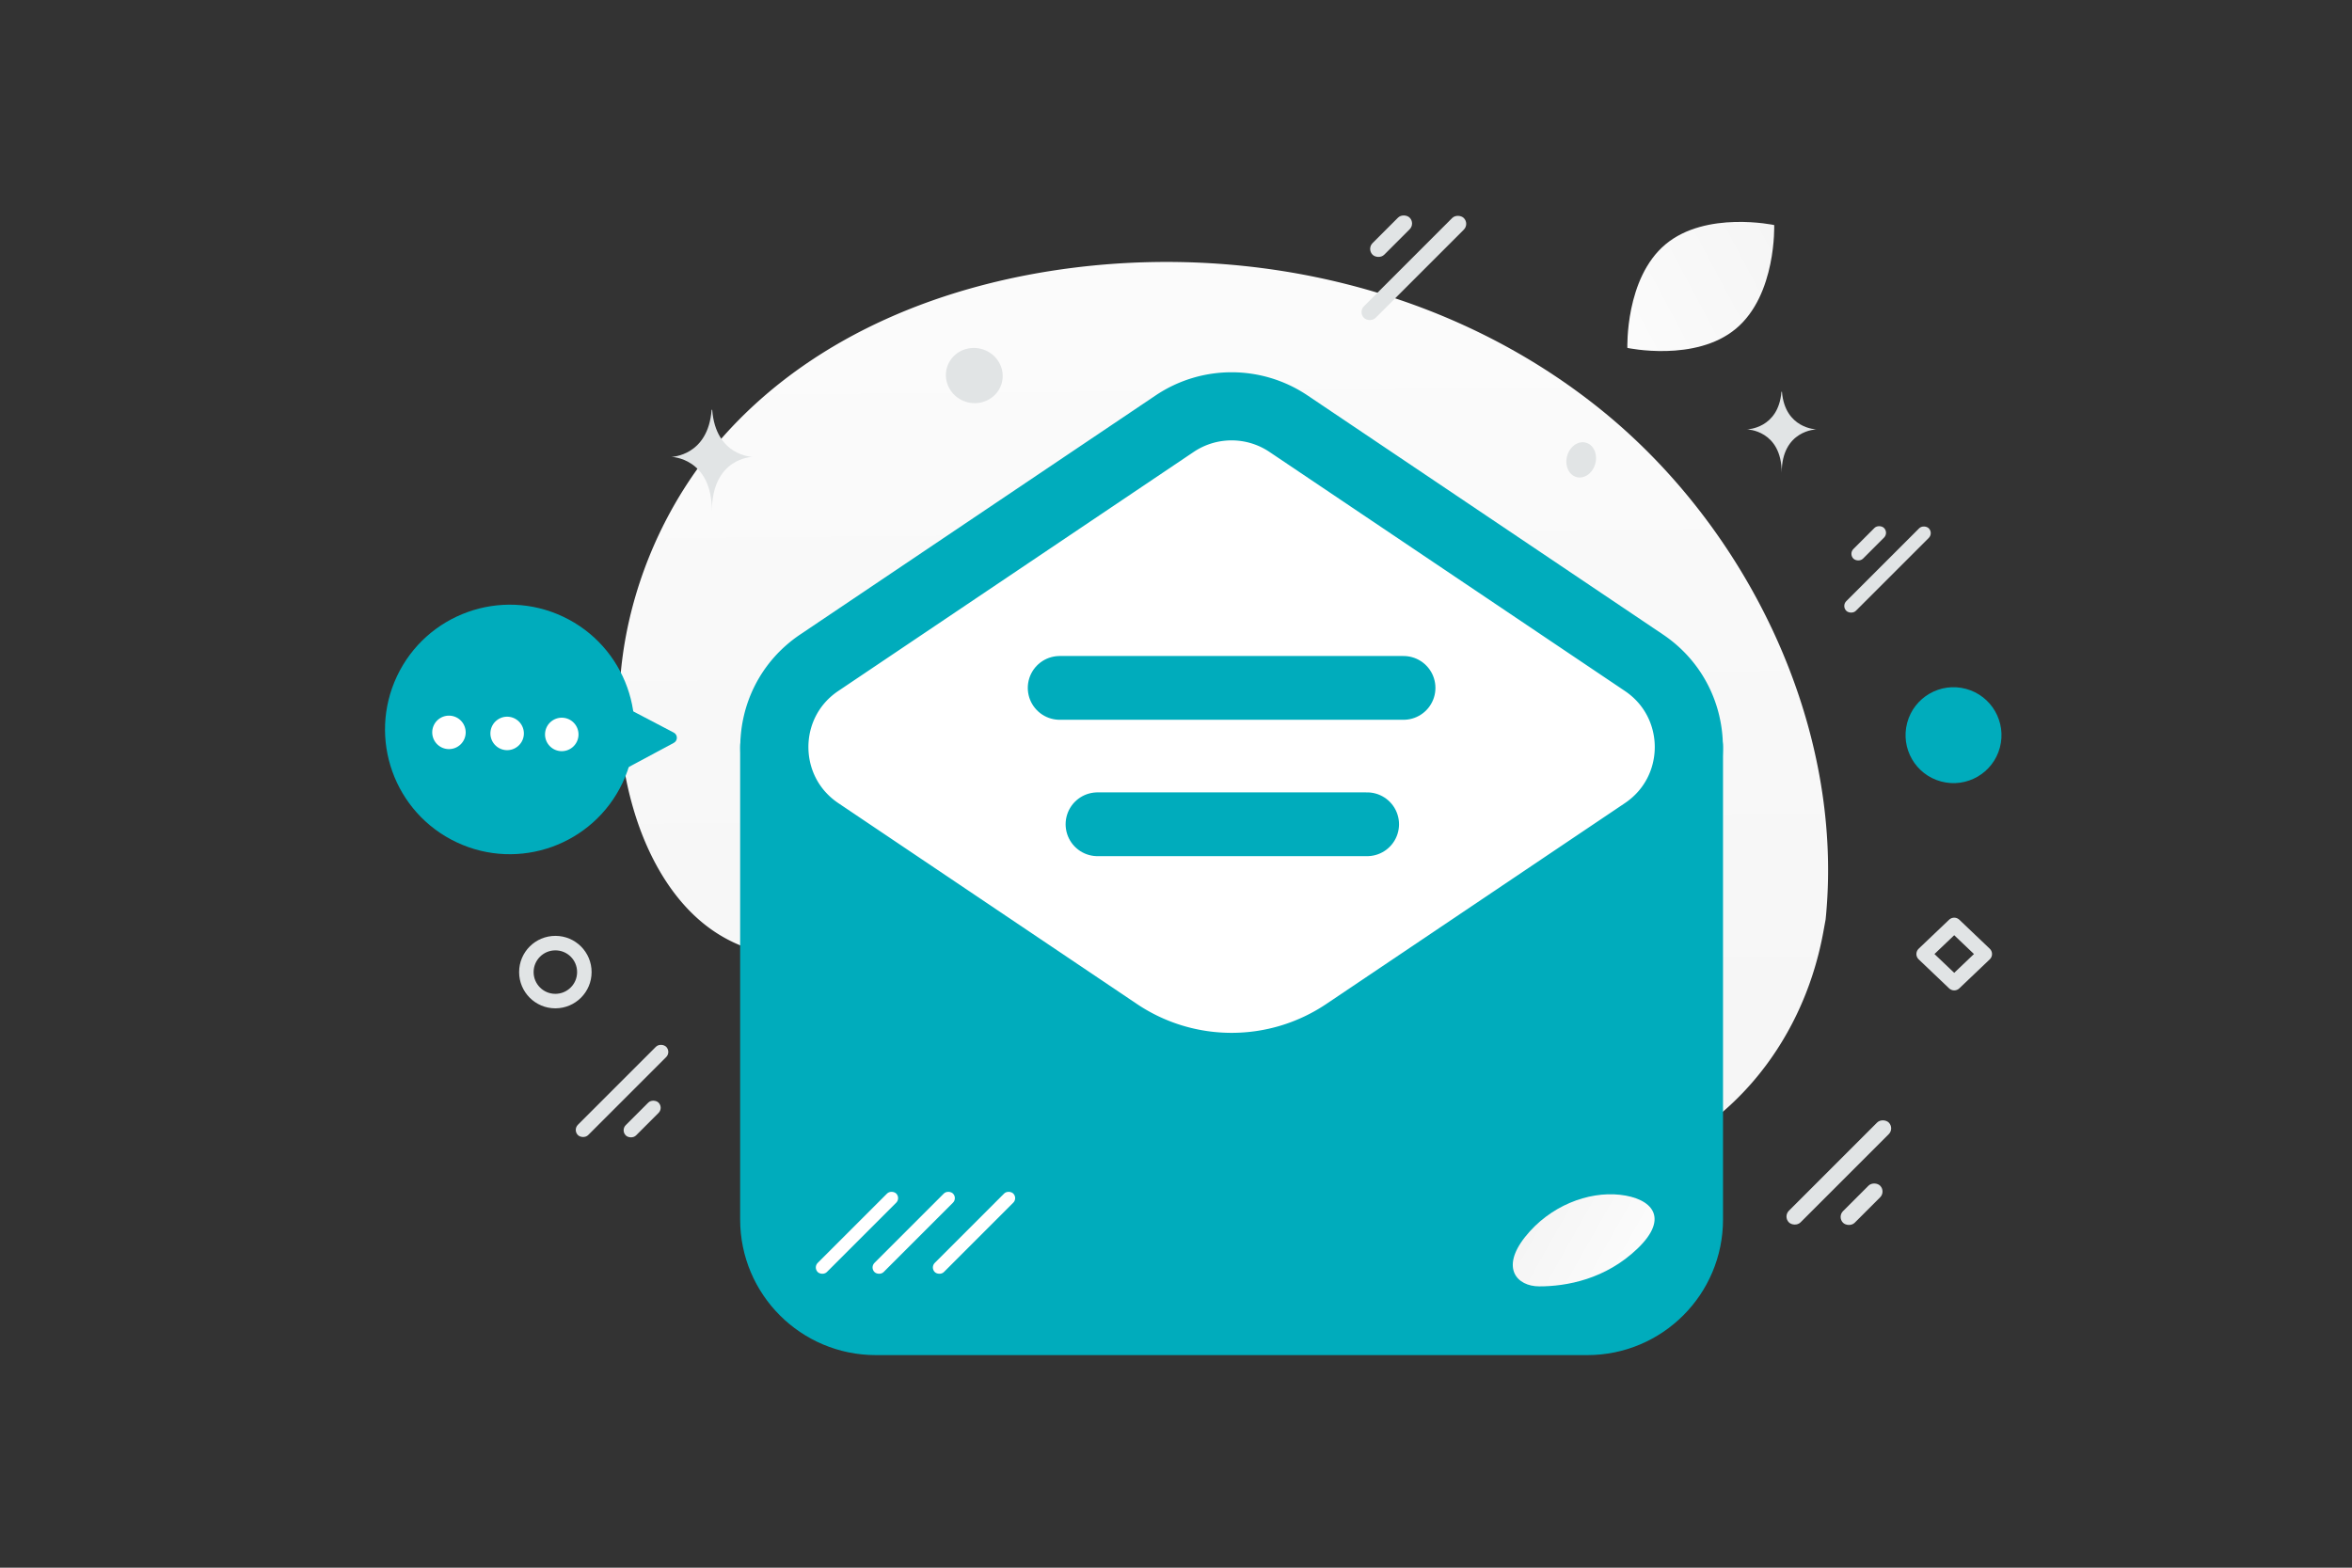 <svg width="900" height="600" viewBox="0 0 900 600" fill="none" xmlns="http://www.w3.org/2000/svg"><rect x="0" y="0" width="900" height="600" fill="#333333" stroke="none"/><path fill="transparent" d="M0 0h900v600H0z"/><path d="m698.579 351.896-.951 5.191c-8.124 43.783-38.101 78.882-78.747 90.034a101.782 101.782 0 0 1-15.965 3.057c-38.975 4.343-80.521-13.772-106.488-46.456-15.271-19.219-26.197-43.655-46.764-55.962-26.789-16.034-59.157-5.55-87.052 5.19-27.92 10.766-60.313 21.147-87.051 4.985-16.736-10.098-27.534-29.01-33.19-48.383-15.04-51.261 2.288-107.789 36.455-144.789 34.168-37.001 82.887-56.195 132.274-62.336 69.157-8.582 143.56 8.017 200.737 53.754 57.177 45.736 94.172 122.28 86.742 195.715z" fill="url(#a)"/><path d="M238.25 299.561c11.256-23.843 1.052-52.297-22.791-63.553-23.843-11.255-52.297-1.051-63.553 22.792-11.255 23.843-1.051 52.296 22.792 63.552s52.296 1.052 63.552-22.791z" fill="#00ACBC
"/><path d="M235.992 292.372c.038 1.655 1.809 2.688 3.268 1.905l18.577-9.967c1.568-.841 1.557-3.094-.02-3.92l-19.027-9.967c-1.497-.784-3.286.326-3.248 2.015l.45 19.934z" fill="#00ACBC
"/><path d="M178.196 280.42a6.395 6.395 0 0 1-6.517 6.281 6.395 6.395 0 0 1-6.281-6.517 6.396 6.396 0 0 1 6.517-6.281 6.404 6.404 0 0 1 6.281 6.517zm22.232.943c-.36 3.513-3.513 6.07-7.026 5.71-3.513-.36-6.07-3.513-5.71-7.025.36-3.513 3.513-6.07 7.026-5.71 3.513.372 6.07 3.512 5.71 7.025zm20.903.385c-.36 3.513-3.513 6.07-7.026 5.71-3.513-.36-6.07-3.513-5.71-7.026.36-3.513 3.513-6.07 7.026-5.71a6.4 6.4 0 0 1 5.71 7.026z" fill="#fff"/><path fill-rule="evenodd" clip-rule="evenodd" d="M296.254 285.91v180.8c0 21.489 17.405 38.895 38.894 38.895h272.24c21.489 0 38.895-17.406 38.895-38.895v-180.8" fill="#00ACBC
"/><path d="M296.254 285.91v180.8c0 21.489 17.405 38.895 38.894 38.895h272.24c21.489 0 38.895-17.406 38.895-38.895v-180.8" stroke="#00ACBC
" stroke-width="26.07" stroke-linecap="round" stroke-linejoin="round"/><path fill-rule="evenodd" clip-rule="evenodd" d="m313.486 253.646 136.013-91.498a39.027 39.027 0 0 1 43.542 0l136.013 91.498c22.909 15.422 22.909 49.124 0 64.545l-114.232 76.855c-26.331 17.717-60.753 17.717-87.084 0l-114.233-76.855c-22.928-15.421-22.928-49.143-.019-64.545z" fill="#fff" stroke="#00ACBC
" stroke-width="26.07" stroke-linecap="round" stroke-linejoin="round"/><path d="M405.489 263.277h131.578m-117.104 52.195h103.172" stroke="#00ACBC
" stroke-width="24.406" stroke-linecap="round" stroke-linejoin="round"/><rect x="682.3" y="465.612" width="54.04" height="6.296" rx="3.148" transform="rotate(-45 682.3 465.612)" fill="#E1E4E5"/><rect x="703.02" y="465.76" width="20.065" height="6.296" rx="3.148" transform="rotate(-45 703.02 465.76)" fill="#E1E4E5"/><rect x="562.353" y="85.676" width="54.04" height="6.296" rx="3.148" transform="rotate(135 562.353 85.676)" fill="#E1E4E5"/><rect x="541.633" y="85.528" width="20.065" height="6.296" rx="3.148" transform="rotate(135 541.633 85.528)" fill="#E1E4E5"/><rect x="219.167" y="432.455" width="47.773" height="5.566" rx="2.783" transform="rotate(-45 219.167 432.455)" fill="#E1E4E5"/><rect x="237.483" y="432.586" width="17.738" height="5.566" rx="2.783" transform="rotate(-45 237.483 432.586)" fill="#E1E4E5"/><rect x="739.885" y="204.041" width="44.639" height="5.201" rx="2.6" transform="rotate(135 739.885 204.041)" fill="#E1E4E5"/><rect x="722.77" y="203.918" width="16.575" height="5.201" rx="2.6" transform="rotate(135 722.77 203.918)" fill="#E1E4E5"/><path clip-rule="evenodd" d="m747.784 376.23-11.649-11.094 11.649-11.094 11.648 11.094-11.648 11.094z" stroke="#E1E4E5" stroke-width="5.643" stroke-linecap="round" stroke-linejoin="round"/><path d="M223.604 372.05c0 6.131-4.968 11.094-11.106 11.094-6.137 0-11.081-4.988-11.081-11.094 0-6.131 4.968-11.094 11.106-11.094 6.137 0 11.081 4.963 11.081 11.094z" stroke="#E1E4E5" stroke-width="5.547" stroke-miterlimit="10"/><path d="M637.316 93.509c-15.514 12.98-14.597 39.648-14.597 39.648s26.072 5.607 41.579-7.387c15.514-12.98 14.605-39.634 14.605-39.634s-26.073-5.607-41.587 7.373z" fill="url(#b)"/><ellipse cx="372.814" cy="143.733" rx="10.544" ry="10.896" transform="rotate(105 372.814 143.733)" fill="#E1E4E5"/><circle r="18.354" transform="scale(-1 1) rotate(75 -557.107 -346.408)" fill="#00ACBC
"/><ellipse rx="6.827" ry="5.586" transform="scale(-1 1) rotate(75 -417.215 -306.257)" fill="#E1E4E5"/><path d="M272.301 156.831h.226c1.336 17.755 15.421 18.028 15.421 18.028s-15.531.285-15.531 20.8c0-20.515-15.532-20.8-15.532-20.8s14.079-.273 15.416-18.028zm409.376-6.914h.193c1.146 14.204 13.218 14.423 13.218 14.423s-13.312.228-13.312 16.64c0-16.412-13.313-16.64-13.313-16.64s12.068-.219 13.214-14.423z" fill="#E1E4E5"/><rect x="311.149" y="485.096" width="42.481" height="4.949" rx="2.475" transform="rotate(-45 311.149 485.096)" fill="#fff"/><rect x="332.866" y="485.096" width="42.481" height="4.949" rx="2.475" transform="rotate(-45 332.866 485.096)" fill="#fff"/><rect x="355.939" y="485.096" width="42.481" height="4.949" rx="2.475" transform="rotate(-45 355.939 485.096)" fill="#fff"/><path d="M588.992 492.332c10.416.012 25.406-2.7 37.685-14.535 12.277-11.836 5.376-19.191-6.813-20.524-12.189-1.333-26.807 4.226-36.272 16.129-9.465 11.904-3.15 18.92 5.4 18.93z" fill="url(#c)"/><defs><linearGradient id="a" x1="458.358" y1="-96.293" x2="466.549" y2="832.221" gradientUnits="userSpaceOnUse"><stop stop-color="#fff"/><stop offset="1" stop-color="#EEE"/></linearGradient><linearGradient id="b" x1="583.673" y1="145.958" x2="752.001" y2="56.617" gradientUnits="userSpaceOnUse"><stop stop-color="#fff"/><stop offset="1" stop-color="#EEE"/></linearGradient><linearGradient id="c" x1="644.048" y1="496.226" x2="549.287" y2="442.723" gradientUnits="userSpaceOnUse"><stop stop-color="#fff"/><stop offset="1" stop-color="#EEE"/></linearGradient></defs></svg>